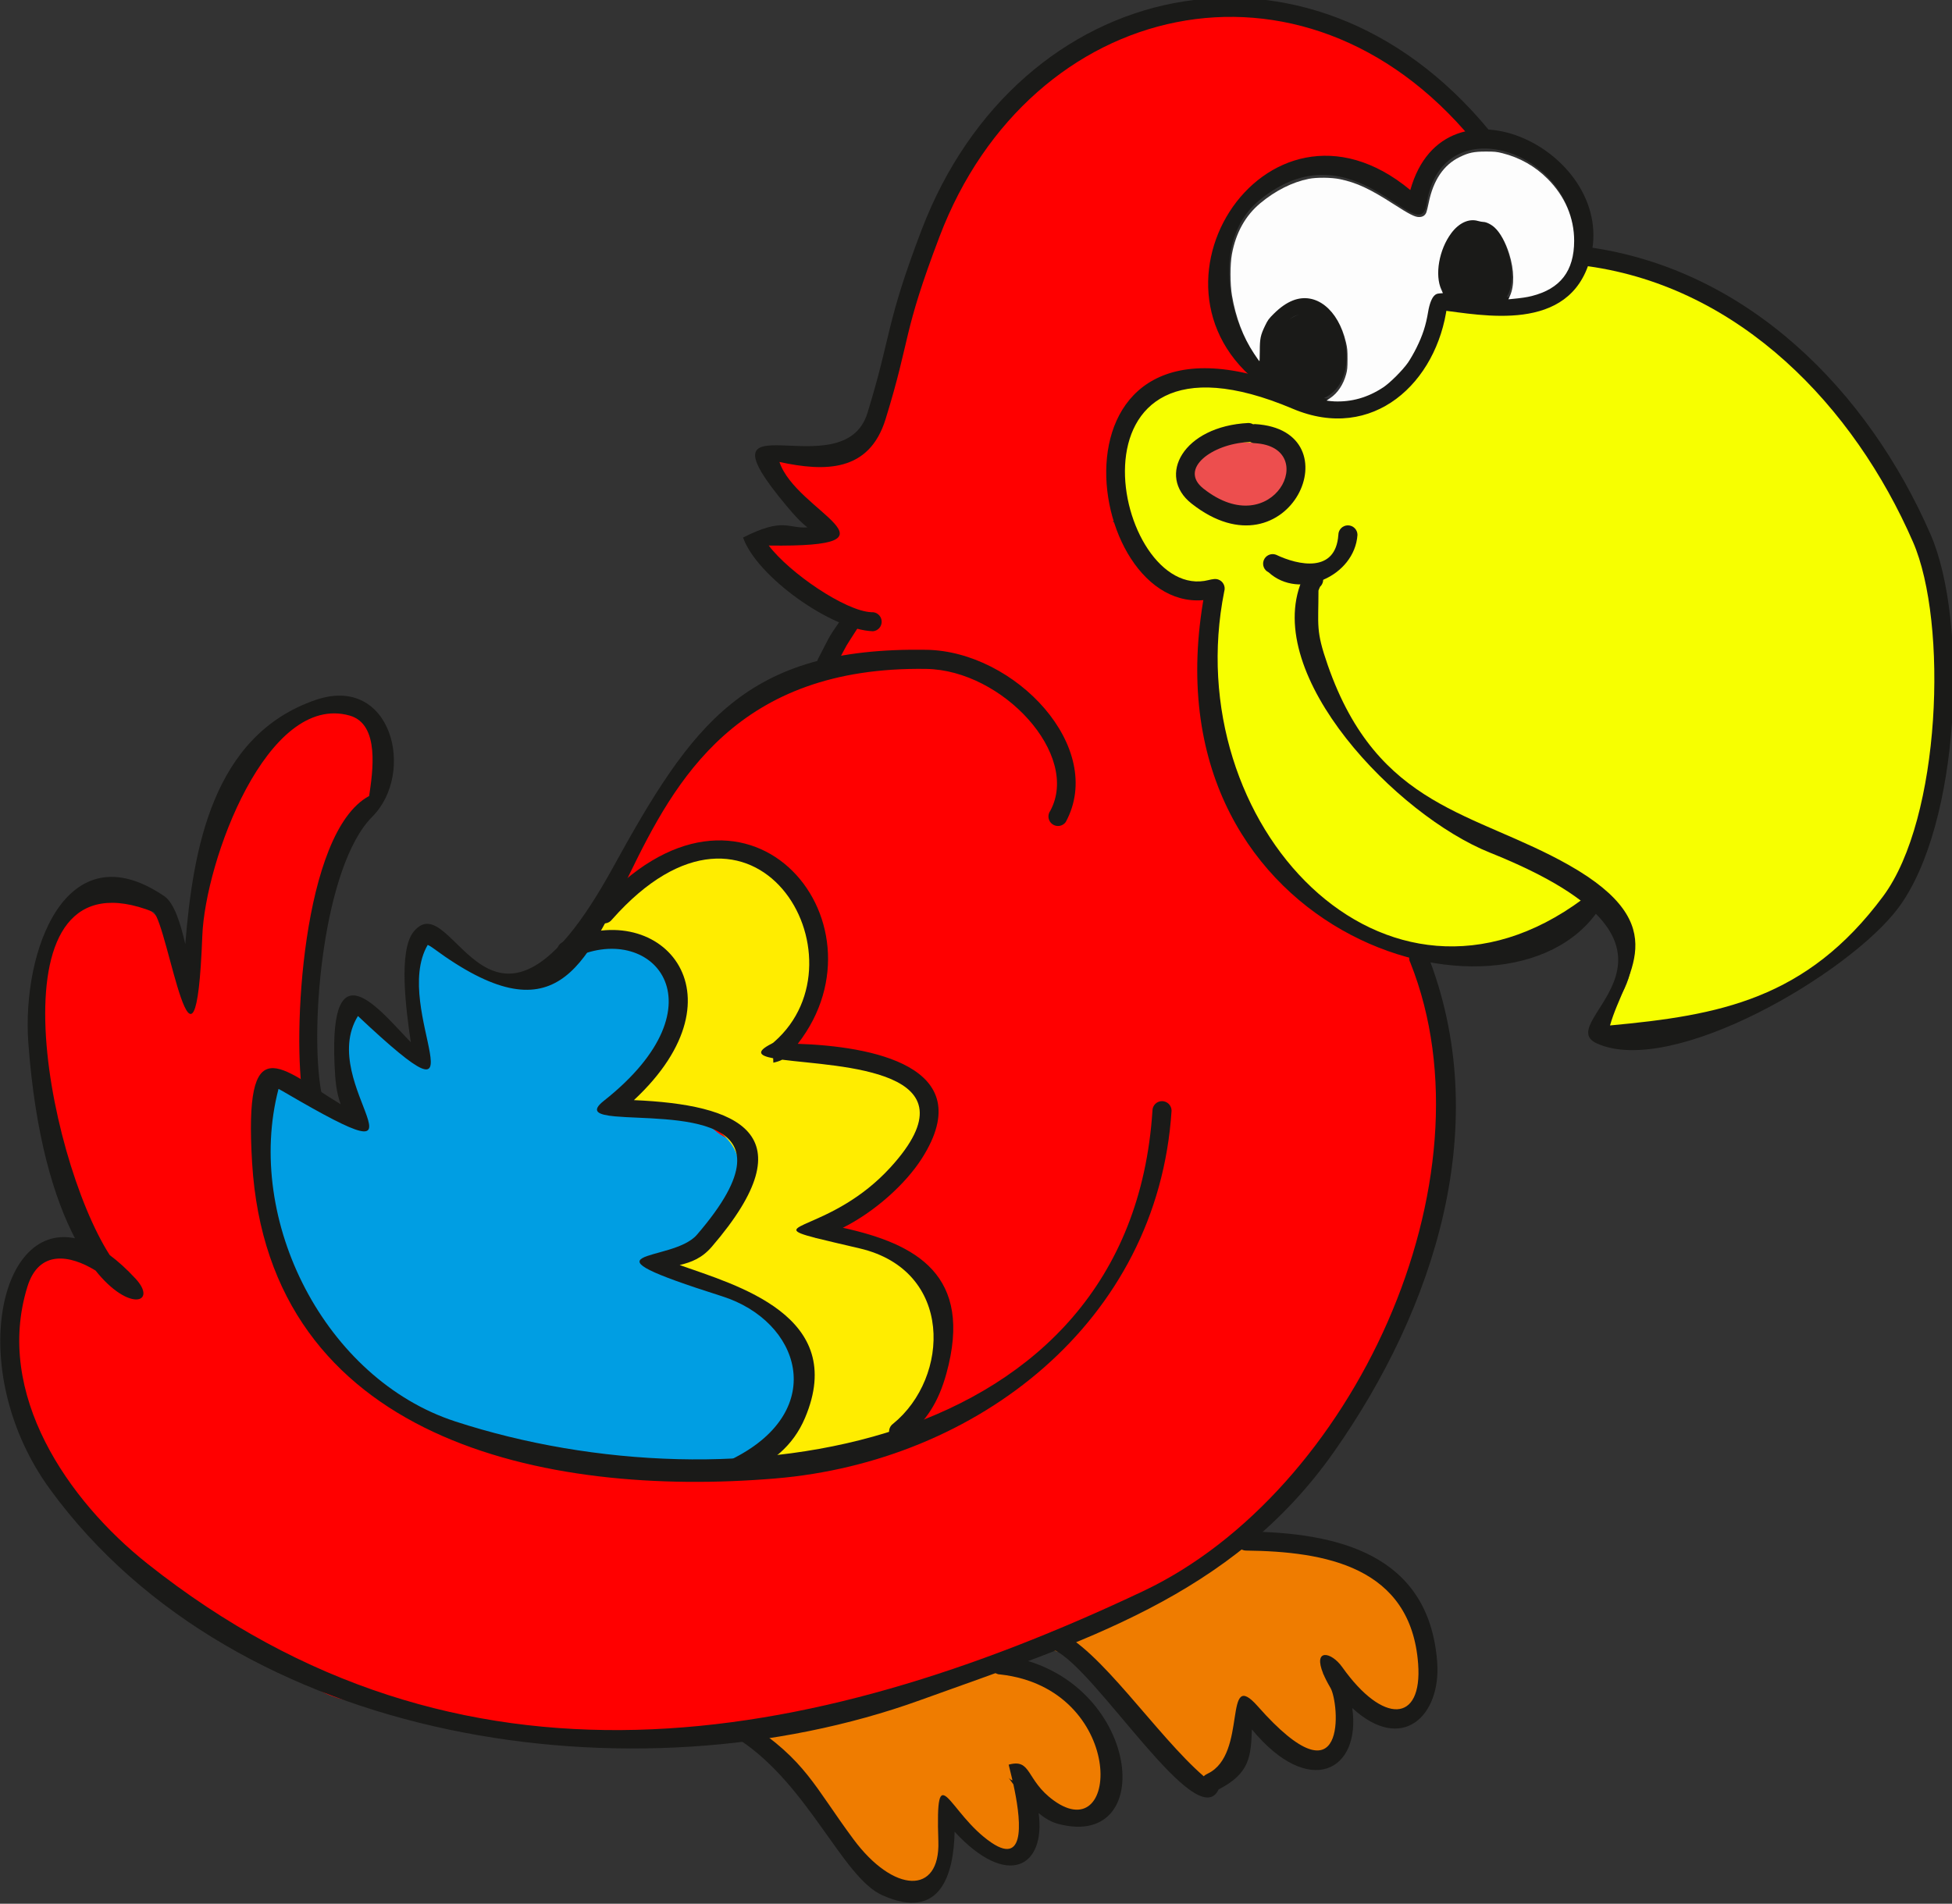 <?xml version="1.0" encoding="UTF-8" standalone="no"?>
<svg
   xmlns:dc="http://purl.org/dc/elements/1.1/"
   xmlns:cc="http://creativecommons.org/ns#"
   xmlns:rdf="http://www.w3.org/1999/02/22-rdf-syntax-ns#"
   xmlns:svg="http://www.w3.org/2000/svg"
   xmlns="http://www.w3.org/2000/svg"
   xmlns:sodipodi="http://sodipodi.sourceforge.net/DTD/sodipodi-0.dtd"
   xmlns:inkscape="http://www.inkscape.org/namespaces/inkscape"
   width="54.08mm"
   height="52.753mm"
   viewBox="0 0 54.08 52.753"
   version="1.1"
   id="svg8"
   inkscape:version="1.0.2 (e86c8708, 2021-01-15)"
   sodipodi:docname="cloud.svg">
  <rect x="0" y="0" width="54.08" height="52.753" fill="#333333" stroke="none"/>
  <defs
     id="defs2">
    <clipPath
       clipPathUnits="userSpaceOnUse"
       id="clipPath939">
      <path
         d="M -9,-9 H 851 V 605 H -9 Z"
         clip-rule="evenodd"
         id="path937" />
    </clipPath>
    <clipPath
       clipPathUnits="userSpaceOnUse"
       id="clipPath965">
      <path
         d="M -9,-9 H 851 V 605 H -9 Z"
         clip-rule="evenodd"
         id="path963" />
    </clipPath>
  </defs>
  <sodipodi:namedview
     id="base"
     pagecolor="#ffffff"
     bordercolor="#666666"
     borderopacity="1.0"
     inkscape:pageopacity="0.0"
     inkscape:pageshadow="2"
     inkscape:zoom="1.6727298"
     inkscape:cx="56.648255"
     inkscape:cy="67.349608"
     inkscape:document-units="mm"
     inkscape:current-layer="layer1"
     inkscape:document-rotation="0"
     showgrid="false"
     inkscape:window-width="1440"
     inkscape:window-height="855"
     inkscape:window-x="139"
     inkscape:window-y="23"
     inkscape:window-maximized="0" />
  <g
     inkscape:label="Слой 1"
     inkscape:groupmode="layer"
     id="layer1"
     transform="translate(160.304,-236.498)">
    <path
       d="m -125.999,279.047 c 0.101,0.242 1.165,0.096 1.48,0.345 0.142,0.112 3.034,-0.1 3.64,2.528 0.319,1.381 -0.206,3.028 -1.8,1.777 -0.566,-0.444 -0.368,-0.556 -0.368,0.607 0,1.196 -1.108,1.141 -1.899,0.453 -0.103,-0.09 -0.888,-0.617 -0.888,-0.593 0,1.113 -0.24,2.286 -1.562,1.455 -0.194,-0.122 -1.527,-2.048 -2.463,-2.757 -1.743,-1.322 -2.575,-0.258 -2.502,-0.219 0.937,0.505 1.187,-0.015 2.3,1.483 0.766,1.031 0.323,3.628 -1.34,2.563 -0.252,-0.161 -0.3,-0.428 -0.406,-0.572 0,0.824 0.345,2.279 -1.287,1.573 -1.033,-0.447 -0.592,-2.197 -1.141,0.61 -0.119,0.606 -1.248,0.514 -1.718,0.092 -0.474,-0.426 -0.577,-0.135 -1.07,-1.042 -0.313,-0.577 -1.81,-2.53 -2.432,-2.813 0.352,-0.223 3.443,-0.616 4.406,-1.04 0.575,-0.253 1.48,-0.578 2.159,-0.865 1.522,-0.642 2.606,-1.08 4.138,-1.83 0.15,-0.073 2.892,-1.422 2.753,-1.755"
       style="fill:#ef7c00;fill-opacity:1;fill-rule:evenodd;stroke:none;stroke-width:0.353"
       id="path4357" />
    <path
       d="m -108.579,248.619 c 0.688,0.579 2.022,3.96 2.022,5.208 0,0.868 0.353,3.187 -0.138,3.962 -0.283,0.446 0.225,3.826 -2.941,5.397 -1.171,0.581 -1.667,1.18 -3.237,1.67 -2.056,0.642 -0.548,0.755 -3.242,0.424 -0.633,-0.078 2.389,-1.784 0.184,-3.533 -0.741,-0.587 -0.796,1.21 -3.375,1.21 -1.721,0 -2.656,-0.211 -4.161,-1.138 -2.287,-1.408 -3.362,-5.87 -3.367,-5.874 0.025,-0.015 0.058,-1.388 0.058,-1.507 0,-1.919 0.477,-1.371 -0.585,-1.588 -2.084,-0.425 -1.967,-2.294 -1.772,-3.975 0.139,-1.195 0.162,-0.835 0.786,-1.573 0.423,-0.5 3.643,0.196 4.241,0.365 0.813,0.23 0.312,0.146 1.251,0.187 1.237,0.053 2.28,-2.08 2.405,-2.976 0.833,-0.055 1.708,0.592 3.17,-0.23 0.348,-0.196 0.281,-0.181 0.577,-0.386 0,-0.005 0.439,-0.755 1.008,-0.521 0.192,0.079 3.208,1.172 3.222,1.175 0.898,0.158 3.131,2.731 3.712,3.492 0.027,0.036 0.152,0.205 0.181,0.212"
       style="fill:#f7ff00;fill-opacity:1;fill-rule:evenodd;stroke:none;stroke-width:0.353"
       id="path4359" />
    <path
       d="m -137.238,254.975 c -0.09,-0.772 0.292,-0.942 0.348,-1.214 0.507,0.039 -0.998,-0.523 -2.302,-1.685 -1.158,-1.032 2.065,-0.259 1.853,-0.835 -0.766,-0.177 -2.573,-2.331 -1.287,-2.125 2.279,0.365 2.173,-0.608 2.831,-2.14 1.225,-2.853 0.221,-4.155 3.581,-7.874 1.764,-1.953 6.615,-3.161 9.054,-1.833 1.664,0.906 2.209,0.621 3.447,2.451 0.068,0.101 0.424,0.492 0.398,0.578 -0.299,0.296 -1.747,0.504 -1.747,1.78 -0.742,0 -1.078,-0.888 -2.619,-0.888 -1.106,0 -0.98,0.436 -1.701,0.643 -1.272,0.366 -1.441,3.755 -0.449,4.585 0.024,0.02 0.839,1.195 0.007,0.787 -1.337,-0.655 -2.453,0.118 -3.249,1.154 -0.589,0.765 -0.145,2.511 -0.413,2.601 0.268,0.028 0.497,0.761 0.88,1.145 0.429,0.429 1.179,0.727 1.785,0.727 0,1.531 -0.212,3.307 0.253,4.774 0.245,0.774 0.686,1.606 1.108,2.311 0.77,1.286 1.987,1.885 3.229,2.527 0.28,0.145 0.95,0.523 1.261,0.498 -0.259,0.449 0.58,2.151 0.61,2.79 0.028,0.609 0.067,3.461 -0.059,3.949 -0.097,0.376 -0.023,0.75 -0.306,1.088 -0.016,0.019 -0.242,0.664 -0.276,0.75 0.08,0.486 -1.418,4.011 -2.114,4.557 -0.626,0.491 -0.883,1.548 -2.081,2.395 -0.528,0.374 -0.708,1.031 -1.928,1.44 -0.031,0.011 -1.568,0.864 -2.136,1.08 -1.433,0.546 -2.753,1.263 -4.136,1.906 -1.245,0.579 -2.437,0.762 -3.709,1.037 -0.196,0.043 -0.128,0.084 -0.348,0.084 -1.12,0.293 -1.774,0.467 -3.041,0.579 -1.889,0.167 -3.241,0.282 -5.17,-0.005 -0.689,-0.103 -3.426,-0.457 -3.837,-0.75 -0.267,-0.19 -1.511,-0.054 -2.19,-0.692 -0.295,-0.278 -3.09,-1.532 -3.401,-1.983 -0.026,-0.038 -0.018,-0.032 -0.069,-0.028 l -2.658,-2.394 -1.452,-2.015 -0.597,-1.875 -0.04,-2.285 0.538,-1.193 1.736,-0.077 -1.355,-3.794 -0.294,-2.818 c -0.358,-1.284 0.658,-3.738 2.315,-3.375 0.496,0.109 1.154,0.556 1.376,1.105 0.759,1.883 0.339,1.011 0.671,-0.12 0.124,-0.422 0.1,-1.6 0.376,-2.295 0.624,-1.573 0.817,-3.281 2.869,-3.796 1.536,-0.386 2.736,1.467 1.662,2.861 -1.784,2.316 -1.51,5.115 -1.825,5.596 -0.038,0.058 -0.218,1.865 0.416,2.29 1.093,0.733 0.782,0.455 0.677,-0.835 -0.048,-0.589 -0.285,-1.664 0.587,-1.619 0.328,0.017 1.564,2.16 1.404,0.501 -0.063,-0.65 -0.541,-1.801 0.296,-2.512 0.331,-0.281 1.248,1.236 2.842,1.236 0.868,0 0.828,-1.134 1.642,-1.755 1.339,-1.021 0.936,-3.713 4.544,-6.173 0.259,-0.177 1.83,-0.822 2.193,-0.822"
       style="fill:#ff0000;fill-opacity:1;fill-rule:evenodd;stroke:none;stroke-width:0.353"
       id="path4361" />
    <path
       d="m -145.617,263.724 1.145,-1.189 c 0.782,-0.029 1.638,-0.129 2.307,0.309 0.843,0.552 0.45,2.626 -0.104,3.41 -0.242,0.342 -0.382,0.743 -0.963,0.907 0,0.168 1.926,-0.095 2.716,0.646 0.457,0.428 0.926,0.11 0.776,1.667 -0.026,0.267 -1.68,2.241 -2.352,2.04 l 2.729,1.201 0.907,0.808 0.366,1.502 -1.223,2.179 -2.448,0.107 -4.413,-0.731 -2.437,-0.69 -2.149,-1.72 -1.463,-2.032 -0.798,-2.865 0.234,-2.874 2.424,1.269 -0.429,-1.989 0.26,-1.256 1.896,1.471 -0.213,-2.207 0.179,-1.142 1.643,0.923 z"
       style="fill:#009ee3;fill-opacity:1;fill-rule:evenodd;stroke:none;stroke-width:0.353"
       id="path4363" />
    <path
       d="m -142.459,262.774 -1.806,-0.071 c 0.773,-0.632 0.406,-1.065 2.14,-2.006 1.331,-0.722 0.872,-0.528 2.316,-0.454 0.363,0.019 1.7,1 1.797,1.618 0.246,1.571 0.387,2.403 -0.574,3.753 -0.041,0.058 1.916,0.286 2.267,0.536 0.184,0.131 1.886,0.216 1.649,1.818 -3.5e-4,0.003 -0.343,0.582 -0.365,0.585 -0.153,0.664 -2.507,2.186 -2.663,2.012 0.499,0.032 2.451,0.641 2.757,1.077 0.403,0.573 0.788,0.052 0.727,1.71 -0.026,0.707 0.157,1.209 -0.46,2.046 -0.906,1.232 -1.994,1.501 -3.554,1.602 -0.767,0.05 -1.427,0.246 -0.728,-0.326 0.631,-0.517 1.167,-2.818 0.389,-3.23 -0.016,-0.008 -0.741,-0.889 -1.12,-1.044 -0.401,-0.164 -2.525,-0.843 -2.405,-0.886 1.067,-0.381 0.638,0.133 1.484,-0.822 0.949,-1.072 1.244,-2.361 -0.164,-3.102 -0.508,-0.267 -0.703,-0.329 -1.315,-0.329 l -1.214,-0.101 1.499,-1.671 0.186,-1.654 z"
       style="fill:#ffed00;fill-opacity:1;fill-rule:evenodd;stroke:none;stroke-width:0.353"
       id="path4365" />
    <path
       d="m -125.099,248.802 c 0.889,0.051 0.708,1.689 -0.017,1.898 -0.806,0.232 -2.258,0.076 -2.258,-1.088 0,-0.446 1.107,-0.85 1.455,-0.855 0.31,-0.004 0.628,0.034 0.82,0.045"
       style="fill:#ed4e4e;fill-opacity:1;fill-rule:evenodd;stroke:none;stroke-width:0.353"
       id="path4367" />
    <g
       id="g4369"
       transform="matrix(0.353,0,0,-0.353,-173.58,333.818)">
      <g
         id="g4371">
        <path
           d="m 149.682,251.682 c -0.638,-4.874 -4.771,-8.923 -10.008,-6.702 -21.316,9.041 -17.05,-18.892 -6.711,-16.238 0.392,0.136 0.599,0.563 0.464,0.955 -0.136,0.392 -0.563,0.599 -0.954,0.464 -7.462,-1.905 -12.235,21.427 6.593,13.447 6.298,-2.669 11.336,2.05 12.117,8.074 0,0.414 -0.336,0.75 -0.75,0.75 -0.414,0 -0.75,-0.336 -0.75,-0.75"
           style="fill:#1a1a18;fill-opacity:1;fill-rule:evenodd;stroke:none"
           id="path4373" />
      </g>
      <g
         id="g4375">
        <path
           d="m 150.569,251.367 c 3.373,-0.41 10.211,-1.869 11.834,3.956 2.323,8.336 -11.393,15.16 -14.107,5.452 -11.446,9.518 -22.869,-8.688 -10.543,-16.086 0.386,-0.232 0.697,-0.251 1.13,-0.27 0.414,0 0.75,0.336 0.75,0.75 0,0.414 -0.336,0.75 -0.75,0.75 -3.583,0.152 -7.417,9.983 -2.422,14.066 7.389,6.04 12.556,-3.992 13.115,-0.297 1.212,8.015 12.393,3.84 11.462,-3.571 -0.656,-5.219 -7.939,-3.555 -10.394,-3.252 -0.414,0.02 -0.766,-0.298 -0.786,-0.712 -0.02,-0.414 0.299,-0.766 0.713,-0.786"
           style="fill:#1a1a18;fill-opacity:1;fill-rule:evenodd;stroke:none"
           id="path4377" />
      </g>
      <g
         id="g4379">
        <path
           d="m 138.486,244.366 c 8.408,-2.123 4.329,12.598 -1.143,6.696 -1.338,-1.443 -1.375,-4.548 0.624,-5.872 -0.052,-0.359 0.162,-0.712 0.519,-0.824 z m 1.942,1.302 c -0.121,0.252 -0.378,0.425 -0.676,0.425 -1.859,0.169 -2.155,2.159 -1.565,3.523 1.935,4.473 5.895,-3.451 2.241,-3.948"
           style="fill:#1a1a18;fill-opacity:1;fill-rule:evenodd;stroke:none"
           id="path4381" />
      </g>
      <g
         id="g4383">
        <path
           d="m 141.151,245.682 c 0.506,0.1 0.932,0.595 1.121,1.687 0.006,0.028 0.012,0.056 0.015,0.085 l 0.004,0.02 c 1.18,7.68 -8.46,1.605 -3.938,-1.391 1.384,-0.917 2.282,-0.887 2.799,-0.401"
           style="fill:#1a1a18;fill-opacity:1;fill-rule:evenodd;stroke:none"
           id="path4385" />
      </g>
      <g
         id="g4387">
        <path
           d="m 153.622,252.867 c -1.154,0.056 -2.213,4.033 0.177,3.813 0.652,-0.323 1.73,-3.692 0.183,-3.892 -0.108,0.054 -0.231,0.083 -0.36,0.079 z m -0.086,-1.489 c 0.11,-0.062 0.236,-0.098 0.37,-0.098 2.464,0.152 2.682,2.624 2.079,4.562 -2.395,7.703 -8.785,-3.982 -2.45,-4.465"
           style="fill:#1a1a18;fill-opacity:1;fill-rule:evenodd;stroke:none"
           id="path4389" />
      </g>
      <g
         id="g4391">
        <path
           d="m 153.342,256.667 0.019,-0.142 c -3.173,0.693 1.282,-7.818 1.652,-3.069 0.436,0.637 0.578,1.56 -0.056,2.234 -0.035,0.384 -0.081,0.798 -0.141,1.255 -0.076,0.407 -0.469,0.675 -0.876,0.598 -0.407,-0.076 -0.675,-0.469 -0.598,-0.876"
           style="fill:#1a1a18;fill-opacity:1;fill-rule:evenodd;stroke:none"
           id="path4393" />
      </g>
      <g
         id="g4395">
        <path
           d="m 153.456,257.556 c -1.832,-0.153 -2.72,-2.862 -0.621,-5.254 0.305,-0.28 0.78,-0.26 1.06,0.045 0.28,0.305 0.26,0.78 -0.045,1.06 -0.677,0.885 -1.435,1.534 -0.252,2.667 0.323,0.074 0.569,0.357 0.581,0.704 0.015,0.414 -0.309,0.762 -0.723,0.777"
           style="fill:#1a1a18;fill-opacity:1;fill-rule:evenodd;stroke:none"
           id="path4397" />
      </g>
      <g
         id="g4399">
        <path
           d="m 154.511,257.898 c -2.943,2.953 -5.848,-4.619 -2.794,-5.728 0.401,-0.106 0.811,0.133 0.917,0.533 0.096,0.365 -0.093,0.738 -0.43,0.882 -0.318,0.671 -0.265,3.818 1.194,3.317 0.259,-0.238 0.658,-0.269 0.952,-0.052 0.334,0.245 0.406,0.715 0.161,1.048"
           style="fill:#1a1a18;fill-opacity:1;fill-rule:evenodd;stroke:none"
           id="path4401" />
      </g>
      <g
         id="g4403">
        <path
           d="m 162.243,254.796 c 11.945,-1.676 20.866,-10.997 25.507,-21.648 2.763,-6.341 2.193,-21.698 -2.345,-27.81 -6.014,-8.101 -12.875,-9.348 -21.435,-10.141 1.13,4.047 5.224,7.79 -3.207,12.577 -7.422,4.214 -15.013,4.423 -18.945,15.701 -0.958,2.747 -0.729,3.053 -0.73,5.889 l 0.003,-0.021 c 0.032,0.084 0.072,0.202 0.12,0.291 0.252,0.228 0.324,0.606 0.154,0.916 -0.199,0.363 -0.655,0.496 -1.018,0.297 -0.317,-0.225 -0.421,-0.383 -0.572,-0.746 -3.092,-7.446 7.457,-18.41 14.771,-21.339 18.977,-7.6 4.558,-13.246 8.395,-14.979 5.929,-2.678 19.85,5.513 23.671,10.662 4.859,6.546 5.501,22.448 2.511,29.31 -4.895,11.238 -14.319,20.804 -26.879,22.542 -0.414,0 -0.75,-0.336 -0.75,-0.75 0,-0.414 0.336,-0.75 0.75,-0.75"
           style="fill:#1a1a18;fill-opacity:1;fill-rule:evenodd;stroke:none"
           id="path4405" />
      </g>
      <g
         id="g4407">
        <path
           d="m 142.648,233.703 c -0.209,-3.014 -3.127,-2.397 -4.896,-1.553 -0.389,0.143 -0.82,-0.057 -0.963,-0.446 -0.135,-0.369 0.037,-0.775 0.387,-0.938 2.408,-2.199 6.746,-0.316 6.973,2.938 0,0.414 -0.336,0.75 -0.75,0.75 -0.414,0 -0.75,-0.336 -0.75,-0.75"
           style="fill:#1a1a18;fill-opacity:1;fill-rule:evenodd;stroke:none"
           id="path4409" />
      </g>
      <g
         id="g4411">
        <path
           d="m 136.104,240.902 c 5.186,-0.296 1.448,-7.907 -4.047,-3.561 -1.966,1.554 0.691,3.509 3.526,3.648 0.05,0 0.098,0.005 0.145,0.014 0.11,-0.064 0.239,-0.101 0.376,-0.101 z m -0.145,1.486 c -0.111,0.064 -0.239,0.101 -0.376,0.101 -5.109,-0.253 -7.212,-4.154 -4.459,-6.323 7.674,-6.046 12.937,5.779 4.98,6.237 -0.05,0 -0.098,-0.005 -0.145,-0.014"
           style="fill:#1a1a18;fill-opacity:1;fill-rule:evenodd;stroke:none"
           id="path4413" />
      </g>
      <g
         id="g4415">
        <path
           d="m 132.261,229.718 c -5.505,-27.416 23.668,-36.176 30.834,-25.422 l 0.084,0.152 c 0.301,0.271 0.333,0.734 0.069,1.044 -0.269,0.316 -0.742,0.353 -1.058,0.085 -0.229,-0.249 -0.228,-0.222 -0.355,-0.457 -15.571,-11.572 -31.788,5.933 -28.142,24.151 0.123,0.396 -0.097,0.816 -0.493,0.94 -0.395,0.123 -0.816,-0.097 -0.939,-0.493"
           style="fill:#1a1a18;fill-opacity:1;fill-rule:evenodd;stroke:none"
           id="path4417" />
      </g>
      <g
         id="g4419">
        <path
           d="m 154.452,265.499 c -14.133,17.103 -36.929,12.051 -44.517,-7.865 -2.837,-7.445 -2.322,-8.1 -4.242,-14.352 -1.878,-6.114 -13.94,1.76 -6.324,-7.336 0.538,-0.642 1.033,-1.198 1.609,-1.651 -1.539,-0.113 -1.853,0.823 -5.05,-0.798 1.069,-3.061 6.949,-7.245 10.193,-7.356 0.413,0.035 0.719,0.399 0.684,0.812 -0.035,0.413 -0.399,0.719 -0.811,0.683 -2.039,0.088 -6.416,3.075 -8.051,5.234 11.289,-0.153 2.158,2.598 0.84,6.56 3.559,-0.768 7.039,-0.818 8.33,3.362 2.006,6.489 1.284,6.576 4.24,14.346 7.105,18.672 28.514,23.645 41.833,7.558 0.222,-0.35 0.685,-0.454 1.035,-0.233 0.35,0.222 0.454,0.685 0.233,1.035"
           style="fill:#1a1a18;fill-opacity:1;fill-rule:evenodd;stroke:none"
           id="path4421" />
      </g>
      <g
         id="g4423">
        <path
           d="m 121.251,211.162 c 3.183,5.852 -3.965,13.415 -10.937,13.524 -14.241,0.222 -18.389,-5.813 -24.657,-17.199 -9.61,-17.459 -12.412,-1.079 -15.576,-4.918 -1.229,-1.492 -0.604,-6.145 -0.229,-8.692 -2.359,2.411 -6.393,7.709 -5.989,-1.706 0.059,-1.388 0.147,-2.227 0.485,-3.159 -4.808,2.905 -7.601,6.15 -6.953,-4.591 1.313,-21.788 22.948,-26.304 41.07,-24.785 15.797,1.323 30.021,12.251 31.093,28.869 0,0.414 -0.336,0.75 -0.75,0.75 -0.414,0 -0.75,-0.336 -0.75,-0.75 -1.74,-26.961 -33.036,-31.458 -54.719,-24.393 -10.204,3.325 -16.562,15.788 -13.871,26.104 0.181,-0.093 0.358,-0.196 0.525,-0.294 12.847,-7.503 2.345,0.574 5.708,6.014 10.706,-10.061 2.519,0.508 5.476,5.583 0.152,-0.058 0.357,-0.202 0.447,-0.269 19.187,-14.141 8.976,22.398 38.69,21.934 5.977,-0.093 12.111,-6.731 9.725,-11.138 -0.244,-0.335 -0.172,-0.804 0.163,-1.049 0.335,-0.244 0.804,-0.172 1.048,0.163"
           style="fill:#1a1a18;fill-opacity:1;fill-rule:evenodd;stroke:none"
           id="path4425" />
      </g>
      <g
         id="g4427">
        <path
           d="m 82.487,200.421 c 6.226,3.131 12.173,-3.514 2.51,-11.144 -1.05,-0.83 -0.451,-1.093 0.877,-1.217 l -0.005,-0.004 0.005,0.004 c 4.058,-0.378 14.931,0.558 6.429,-9.297 -1.966,-2.279 -10.095,-0.989 1.983,-4.828 6.126,-1.947 8.348,-8.881 0.971,-12.678 -0.389,-0.2 -0.522,-0.378 -0.679,-0.768 -0.136,-0.391 0.072,-0.819 0.464,-0.954 0.368,-0.128 0.768,0.049 0.927,0.396 2.187,0.914 3.877,2.225 4.824,4.466 3.386,8.015 -5.409,10.415 -9.842,11.991 0.908,0.218 1.743,0.531 2.518,1.431 7.72,8.973 1.968,11.172 -6.109,11.515 9.035,8.415 1.915,16.169 -5.67,12.361 -0.351,-0.22 -0.458,-0.683 -0.237,-1.034 0.22,-0.351 0.683,-0.458 1.034,-0.237"
           style="fill:#1a1a18;fill-opacity:1;fill-rule:evenodd;stroke:none"
           id="path4429" />
      </g>
      <g
         id="g4431">
        <path
           d="m 85.638,203.508 c 11.177,12.661 20.249,-3.057 12.726,-9.607 -0.1,-0.087 -0.099,-0.082 -0.192,-0.132 l 0.003,-9e-4 c -1.263,-0.639 -0.972,-0.941 0.115,-1.148 l 0.015,-0.347 c 0.293,0.07 0.505,0.134 0.693,0.236 4.402,-0.583 15.601,-0.681 8.493,-8.459 -4.555,-4.985 -10.109,-4.449 -5.869,-5.533 l -0.022,-0.017 0.043,0.011 c 0.789,-0.201 1.912,-0.458 3.438,-0.816 7.403,-1.734 7.073,-10.137 2.633,-13.755 -0.342,-0.234 -0.43,-0.701 -0.196,-1.043 0.234,-0.342 0.701,-0.43 1.043,-0.196 1.761,1.432 2.708,2.934 3.327,5.179 2.125,7.713 -2.344,10.164 -8.129,11.436 2.471,1.234 4.913,3.409 6.218,5.467 4.603,7.258 -4.105,8.789 -9.756,8.972 7.524,9.657 -4.205,23.768 -15.78,10.66 -0.251,-0.329 -0.188,-0.8 0.142,-1.052 0.33,-0.251 0.8,-0.188 1.052,0.142"
           style="fill:#1a1a18;fill-opacity:1;fill-rule:evenodd;stroke:none"
           id="path4433" />
      </g>
      <g
         id="g4435">
        <path
           d="m 148.303,200.117 c 6.809,-17.117 -4.551,-41.553 -20.977,-49.328 -26.317,-12.456 -53.658,-17.29 -78.138,2.151 -6.261,4.972 -12.033,13.344 -9.427,21.753 0.905,2.92 3.339,2.498 5.346,1.265 2.638,-3.31 4.887,-2.53 3.144,-0.641 -0.7,0.758 -1.377,1.369 -2.028,1.851 -5.026,7.833 -9.609,32.124 3.432,26.935 1.165,-1.062 3.287,-16.202 3.832,-1.876 0.225,5.897 5.098,19.125 11.568,17.294 2.392,-0.677 1.8,-4.451 1.526,-6.313 -5.283,-2.832 -6.049,-19.058 -5.175,-23.73 0.136,-0.392 0.563,-0.599 0.954,-0.464 0.392,0.136 0.599,0.563 0.464,0.954 -0.941,5.122 0.158,17.761 4.001,21.611 3.436,3.442 1.527,11.216 -4.442,9.17 -8.13,-2.786 -9.628,-11.798 -10.232,-19.166 -0.379,1.648 -0.873,3.234 -1.649,3.762 -7.726,5.265 -11.196,-4.333 -10.667,-11.531 0.539,-7.331 2.035,-12.208 3.658,-15.324 -6.127,1.266 -8.488,-10.734 -1.961,-19.697 14.689,-20.174 45.995,-24.616 68.288,-16.564 12.624,4.56 24.468,8.112 32.458,19.457 7.976,11.325 12.642,25.837 7.328,39.178 -0.206,0.36 -0.664,0.484 -1.024,0.278 -0.359,-0.206 -0.484,-0.664 -0.278,-1.024"
           style="fill:#1a1a18;fill-opacity:1;fill-rule:evenodd;stroke:none"
           id="path4437" />
      </g>
      <g
         id="g4439">
        <path
           d="m 116.129,144.249 c 9.828,-1.118 9.479,-13.742 4.171,-9.884 -2.196,1.596 -1.707,3.307 -3.527,2.804 -0.005,-0.012 0.136,-0.512 0.301,-1.234 -0.095,0.023 -0.192,0.085 -0.309,0.21 0.12,-0.165 0.246,-0.34 0.378,-0.52 0.521,-2.384 1.116,-6.498 -1.719,-4.579 -3.373,2.285 -4.402,7.056 -4.169,0.094 0.141,-4.226 -3.512,-4.077 -6.667,0.179 -3.109,4.194 -3.707,6.144 -8.284,9.146 -0.375,0.177 -0.822,0.017 -0.999,-0.358 -0.177,-0.375 -0.017,-0.822 0.358,-0.999 5.406,-3.563 8.075,-10.777 11.171,-12.178 4.63,-2.096 5.628,1.695 5.697,4.975 4.166,-4.513 7.159,-2.756 6.595,1.462 0.47,-0.392 0.978,-0.699 1.523,-0.844 8.141,-2.176 6.327,12.005 -4.519,13.224 -0.414,0 -0.75,-0.336 -0.75,-0.75 0,-0.414 0.336,-0.75 0.75,-0.75"
           style="fill:#1a1a18;fill-opacity:1;fill-rule:evenodd;stroke:none"
           id="path4441" />
      </g>
      <g
         id="g4443">
        <path
           d="m 135.407,153.975 c 6.17,-0.071 12.941,-1.24 13.504,-8.895 0.341,-4.636 -2.748,-4.775 -5.956,-0.257 -0.875,1.233 -2.313,1.475 -1.494,-0.51 -0.014,0.011 -0.027,0.021 -0.041,0.033 l 0.056,-0.071 c 0.13,-0.307 0.311,-0.666 0.556,-1.082 0.684,-1.159 1.407,-9.499 -5.719,-1.43 -2.764,3.13 -0.735,-3.759 -3.902,-5.289 -0.148,-0.071 -0.249,-0.133 -0.325,-0.218 -3.704,3.193 -8.204,10.097 -11.49,11.393 -0.408,0.07 -0.796,-0.204 -0.866,-0.613 -0.07,-0.408 0.204,-0.796 0.613,-0.866 3.258,-1.439 11.212,-14.592 12.91,-10.942 2.432,1.25 2.531,2.557 2.61,4.712 4.499,-5.455 8.578,-3.27 7.878,1.673 3.963,-3.628 6.967,-0.551 6.666,3.578 -0.626,8.591 -7.946,10.202 -15.001,10.284 -0.414,0 -0.75,-0.336 -0.75,-0.75 0,-0.414 0.336,-0.75 0.75,-0.75"
           style="fill:#1a1a18;fill-opacity:1;fill-rule:evenodd;stroke:none"
           id="path4445" />
      </g>
      <g
         id="g4447">
        <path
           d="m 103.989,227.618 c -1.613,-2.401 -0.88,-1.167 -2.203,-3.698 -0.136,-0.391 0.072,-0.819 0.464,-0.954 0.392,-0.136 0.819,0.072 0.954,0.464 1.135,2.129 0.535,1.106 1.792,3.076 0.307,0.278 0.331,0.752 0.053,1.06 -0.278,0.307 -0.753,0.331 -1.06,0.053"
           style="fill:#1a1a18;fill-opacity:1;fill-rule:evenodd;stroke:none"
           id="path4449" />
      </g>
    </g>
    <path
       style="fill:#ffffff;fill-opacity:0.99;stroke:none;stroke-width:0.023;stroke-miterlimit:4;stroke-dasharray:none"
       d="m 139.454,41.968 c -0.193,-0.009 -0.445,-0.032 -0.56,-0.051 l -0.209,-0.035 0.384,-0.256 c 0.782,-0.522 1.377,-1.415 1.671,-2.51 0.114,-0.423 0.138,-0.69 0.139,-1.562 0.002,-0.911 -0.02,-1.146 -0.162,-1.753 -0.809,-3.449 -3.163,-5.313 -5.54,-4.386 -0.669,0.261 -1.318,0.712 -2.01,1.397 -0.519,0.514 -0.624,0.658 -0.906,1.243 -0.478,0.993 -0.552,1.35 -0.553,2.648 -2e-5,0.602 -0.022,1.08 -0.049,1.064 -0.027,-0.017 -0.278,-0.376 -0.558,-0.8 -1.14,-1.723 -1.908,-3.749 -2.304,-6.076 -0.199,-1.172 -0.202,-3.235 -0.005,-4.305 0.414,-2.251 1.408,-4.037 2.973,-5.34 1.575,-1.311 3.347,-2.202 5.058,-2.544 0.839,-0.167 2.39,-0.15 3.269,0.035 1.76,0.372 3.112,1.002 5.611,2.612 1.629,1.05 2.216,1.348 2.65,1.348 0.381,0 0.63,-0.156 0.764,-0.477 0.046,-0.111 0.157,-0.563 0.247,-1.006 0.483,-2.384 1.564,-3.977 3.256,-4.798 0.936,-0.454 1.471,-0.566 2.71,-0.567 0.936,-6.61e-4 1.129,0.019 1.75,0.174 1.805,0.452 3.418,1.368 4.725,2.683 1.807,1.818 2.771,4.073 2.768,6.478 -0.004,3.151 -1.431,5.01 -4.429,5.771 -0.513,0.13 -1.107,0.218 -2.115,0.312 l -0.33,0.031 0.156,-0.342 c 0.486,-1.061 0.46,-2.709 -0.07,-4.401 -0.379,-1.21 -0.935,-2.217 -1.527,-2.762 -0.351,-0.324 -0.874,-0.584 -1.175,-0.584 -0.117,-3.19e-4 -0.374,-0.047 -0.569,-0.104 -0.942,-0.274 -1.982,0.201 -2.78,1.268 -1.292,1.728 -1.754,4.377 -1.037,5.943 l 0.155,0.338 -0.346,0.029 c -0.281,0.023 -0.385,0.067 -0.556,0.232 -0.273,0.264 -0.511,0.893 -0.644,1.699 -0.233,1.412 -0.568,2.444 -1.22,3.762 -0.26,0.526 -0.665,1.229 -0.9,1.562 -0.563,0.798 -1.87,2.103 -2.569,2.565 -1.624,1.072 -3.313,1.552 -5.164,1.468 z"
       id="path15863"
       transform="matrix(0.265,0,0,0.265,-160.304,236.498)" />
  </g>
</svg>
